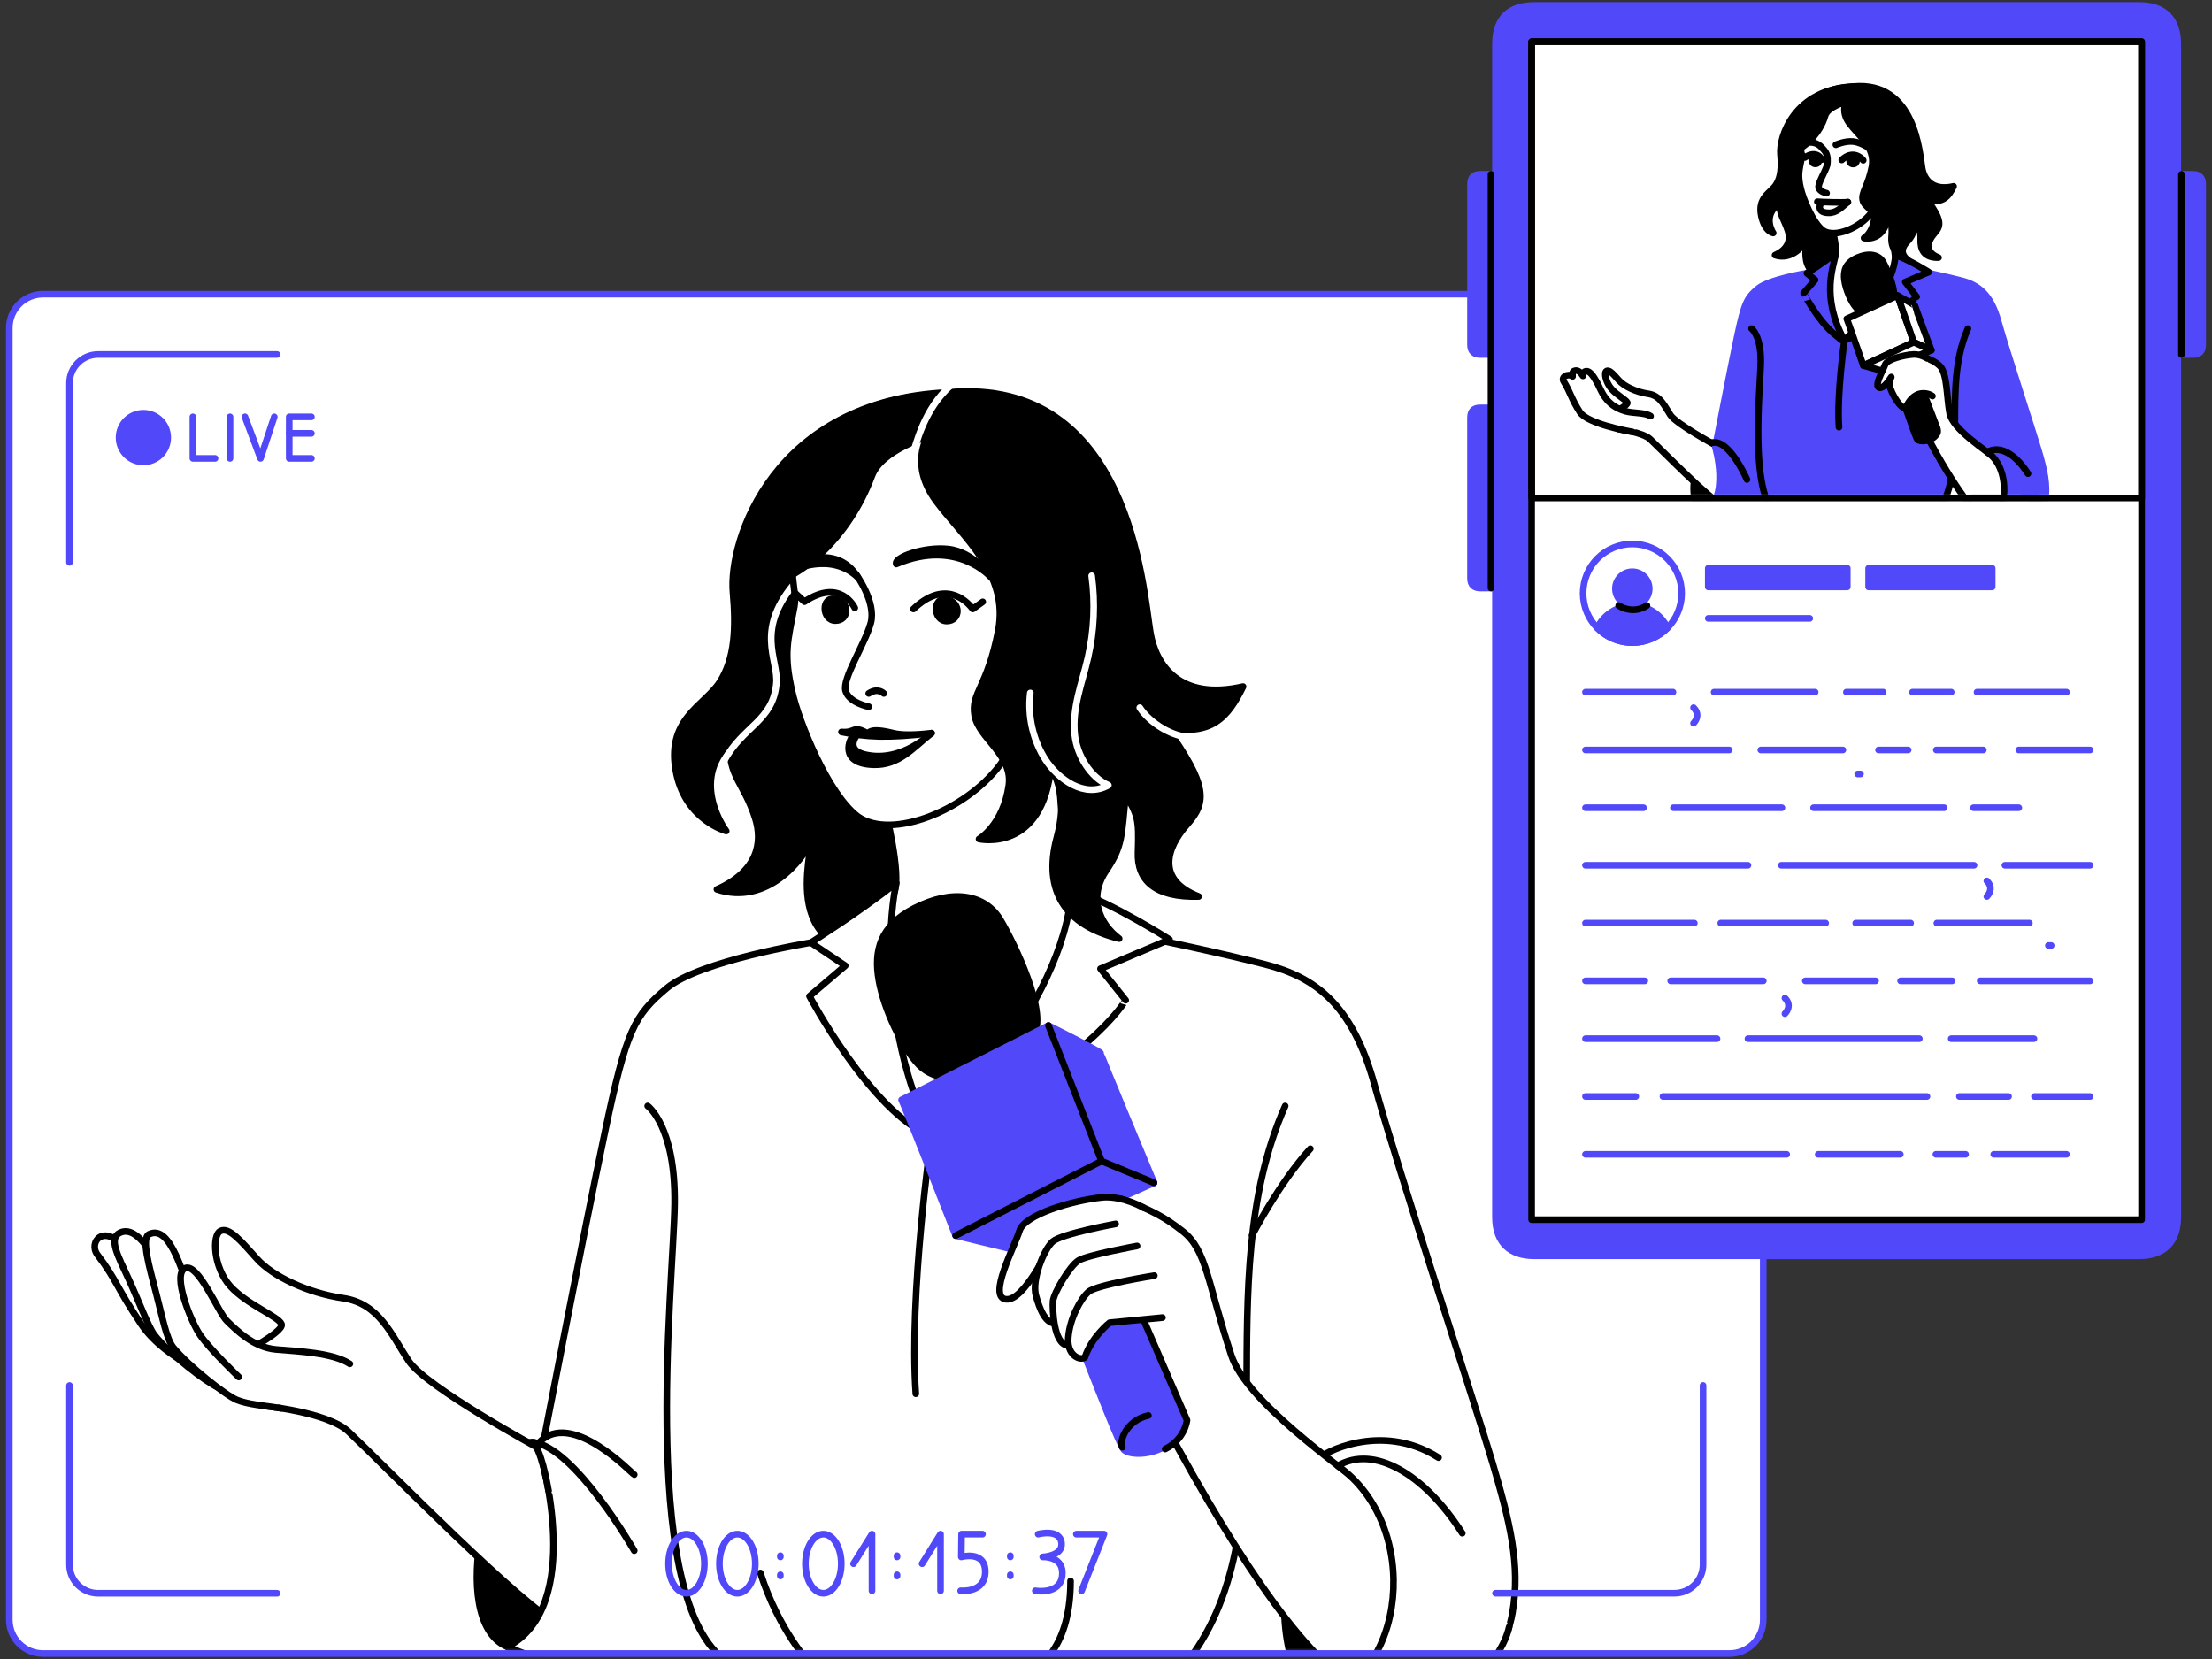 <?xml version="1.0" encoding="UTF-8"?> <svg xmlns="http://www.w3.org/2000/svg" width="500" height="375" viewBox="0 0 500 375" fill="none"><rect x="0" y="0" width="500" height="375" fill="#333333" stroke="none"/><path d="M398.563 366.765C398.563 370.631 395.429 373.765 391.563 373.765H9.102C5.236 373.765 2.102 370.631 2.102 366.765V74.118C2.102 69.904 5.506 66.496 9.715 66.496H391.563C395.429 66.496 398.563 69.63 398.563 73.496V366.765Z" fill="white"></path><mask id="mask0_24643_20421" style="mask-type:luminance" maskUnits="userSpaceOnUse" x="2" y="66" width="397" height="308"><path d="M2.102 66.496H390.563C394.981 66.496 398.563 70.078 398.563 74.496V365.765C398.563 370.183 394.981 373.765 390.563 373.765H2.102" fill="white"></path></mask><g mask="url(#mask0_24643_20421)"><path d="M114.681 372.276C100.501 366.287 111.21 325.368 120.355 325.996C129.499 326.625 130.755 367.544 114.681 372.276Z" fill="black" stroke="black" stroke-width="1.5" stroke-linecap="round" stroke-linejoin="round"></path><path d="M39.992 306.882C39.992 306.882 34.934 303.838 31.894 299.294C26.12 290.68 26.528 289.566 22.044 283.643C19.884 280.787 23.509 276.474 27.949 281.945C32.389 287.415 40.818 300.441 40.818 300.441L39.992 306.882Z" fill="white" stroke="black" stroke-width="1.5" stroke-linecap="round" stroke-linejoin="round"></path><path d="M59.262 315.463C55.681 314.912 51.759 314.614 49.246 313.577C46.734 312.54 38.163 306 34.901 301.732C33.502 299.901 31.266 293.824 29.117 289.191C26.638 283.842 24.479 279.926 27.09 278.658C31.971 276.287 37.16 288.066 40.201 296.868" fill="white"></path><path d="M59.262 315.463C55.681 314.912 51.759 314.614 49.246 313.577C46.734 312.54 38.163 306 34.901 301.732C33.502 299.901 31.266 293.824 29.117 289.191C26.638 283.842 24.479 279.926 27.09 278.658C31.971 276.287 37.16 288.066 40.201 296.868" stroke="black" stroke-width="1.5" stroke-linecap="round" stroke-linejoin="round"></path><path d="M78.807 323.636C87.82 332.173 117.92 363.099 127.109 367.643C136.297 372.188 139.724 361.335 135.383 347.316C131.053 333.298 121.974 327.474 121.974 327.474C121.974 327.474 96.347 313.577 92.403 307.654C88.459 301.732 85.704 294.629 77.617 293.449C69.53 292.268 61.653 288.518 58.105 284.57C54.557 280.621 51.792 277.268 49.831 278.25C47.858 279.232 48.255 286.467 52.001 290.68C55.747 294.893 62.941 297.551 63.636 299.294C64.33 301.037 53.775 306.463 53.775 306.463L59.295 317.757C59.284 317.768 74.025 319.103 78.807 323.636Z" fill="white" stroke="black" stroke-width="1.5" stroke-linecap="round" stroke-linejoin="round"></path><path d="M63.536 318.32C59.956 317.768 56.033 317.471 53.521 316.434C51.009 315.397 42.592 308.735 39.176 304.588C37.623 302.702 36.686 297.618 35.331 292.456C33.712 286.257 31.883 279.871 33.7 278.989C38.581 276.618 41.446 288.11 44.498 296.912" fill="white"></path><path d="M63.536 318.32C59.956 317.768 56.033 317.471 53.521 316.434C51.009 315.397 42.592 308.735 39.176 304.588C37.623 302.702 36.686 297.618 35.331 292.456C33.712 286.257 31.883 279.871 33.7 278.989C38.581 276.618 41.446 288.11 44.498 296.912" stroke="black" stroke-width="1.5" stroke-linecap="round" stroke-linejoin="round"></path><path d="M53.962 311.25C53.962 311.25 47.462 305.029 45.236 301.776C43.022 298.522 38.879 288.011 41.832 286.676C44.784 285.342 49.368 296.735 51.296 298.588C53.224 300.441 57.212 304.577 62.38 305.029C67.558 305.471 75.237 305.768 79.082 308.283" fill="white"></path><path d="M53.962 311.25C53.962 311.25 47.462 305.029 45.236 301.776C43.022 298.522 38.879 288.011 41.832 286.676C44.784 285.342 49.368 296.735 51.296 298.588C53.224 300.441 57.212 304.577 62.38 305.029C67.558 305.471 75.237 305.768 79.082 308.283" stroke="black" stroke-width="1.5" stroke-linecap="round" stroke-linejoin="round"></path><path d="M340.378 369.927C341.094 368.063 341.579 366.243 341.866 364.599C343.761 353.768 341.26 343.875 337.348 330.585C334.142 319.688 315.71 263.449 310.674 245.151C305.639 226.853 297.123 220.864 286.094 218.018C275.065 215.184 261.095 212.338 261.095 212.338L183.288 213.066C183.288 213.066 158.046 217.18 150.697 223.379C143.349 229.577 141.619 232.732 136.738 255.871C131.857 279 122.239 329.051 122.239 329.051C122.239 329.051 132.32 363.121 114.681 372.265C145.244 384.882 162.255 376.677 167.301 370.059L270.537 310.279L340.378 369.927Z" fill="white" stroke="black" stroke-width="1.5" stroke-linecap="round" stroke-linejoin="round"></path><path d="M146.401 249.993C146.401 249.993 152.703 254.504 152.493 272.118C152.284 289.732 143.878 364.886 165.516 376.268C165.516 376.268 174.386 379.279 183.288 376.268C191.243 381.32 219.602 383.239 233.154 377.603C253.316 383.57 265.37 380.548 270.647 372.463C291.757 340.125 272.641 290.283 290.501 249.993" fill="white"></path><path d="M146.401 249.993C146.401 249.993 152.703 254.504 152.493 272.118C152.284 289.732 143.878 364.886 165.516 376.268C165.516 376.268 174.386 379.279 183.288 376.268C191.243 381.32 219.602 383.239 233.154 377.603C253.316 383.57 265.37 380.548 270.647 372.463C291.757 340.125 272.641 290.283 290.501 249.993" stroke="black" stroke-width="1.5" stroke-linecap="round" stroke-linejoin="round"></path><path d="M143.36 333.32C142.886 333.165 129.18 318.496 121.93 325.996L130.755 338.25" fill="white"></path><path d="M143.36 333.32C142.886 333.165 129.18 318.496 121.93 325.996L130.755 338.25" stroke="black" stroke-width="1.5" stroke-linecap="round" stroke-linejoin="round"></path><path d="M124.002 336.971C123.671 335.151 122.25 327.353 120.355 325.996C129.808 326.857 143.36 350.515 143.36 350.515" fill="white"></path><path d="M124.002 336.971C123.671 335.151 122.25 327.353 120.355 325.996C129.808 326.857 143.36 350.515 143.36 350.515" stroke="black" stroke-width="1.5" stroke-linecap="round" stroke-linejoin="round"></path><path d="M183.288 376.268C183.288 376.268 176.126 368.801 171.874 355.555" stroke="black" stroke-width="1.5" stroke-linecap="round" stroke-linejoin="round"></path><path d="M233.165 377.603C233.165 377.603 241.99 374.085 241.99 357.364" stroke="black" stroke-width="1.5" stroke-linecap="round" stroke-linejoin="round"></path><path d="M283.02 279.232C283.02 279.232 289.245 267.232 296.186 259.665" stroke="black" stroke-width="1.5" stroke-linecap="round" stroke-linejoin="round"></path><path d="M214.314 88.699C174.771 90.496 164.635 122.195 165.682 133.886C166.387 141.86 166.133 148.809 162.696 154.18C159.258 159.552 150.235 162.529 152.912 174.96C155.182 185.471 164.15 187.842 164.15 187.842C164.15 187.842 155.777 176.614 164.899 167.923C164.745 175.71 168.116 176.923 170.673 184.82C172.524 190.533 171.179 196.974 162.057 201.033C173.427 204.761 181.591 194.283 183.387 189.938C182.792 196.224 175.972 221.239 208.893 214.048L214.314 88.699Z" fill="black" stroke="black" stroke-width="1.5" stroke-linecap="round" stroke-linejoin="round"></path><path d="M163.731 171.893C167.94 164.096 174.76 162.982 175.498 154.456C175.983 148.908 170.331 142.29 180.203 131.173" stroke="white" stroke-width="1.5" stroke-linecap="round" stroke-linejoin="round"></path><path d="M199.781 182.493C200.2 182.945 203.759 197.636 202.15 201.673C200.542 205.721 196.619 207.651 196.619 207.651C196.619 207.651 190.427 235.654 191.055 236.702C191.683 237.75 206.48 255.86 210.524 256.908C213.135 257.581 230.477 234.585 243.808 221.228C251.091 213.926 255.123 213.485 255.123 213.485C255.123 213.485 243.456 209.592 242.111 201.662C240.018 189.331 237.77 155.824 237.77 155.824L199.781 182.493Z" fill="white" stroke="black" stroke-width="1.5" stroke-linecap="round" stroke-linejoin="round"></path><path d="M236.217 114.243C224.758 93.728 197.203 84.562 180.875 117.662C177.085 126.739 180.324 133.015 179.575 136.985C178.032 145.059 177.085 147.772 179.079 156.441C180.577 163.092 187.144 179.515 193.953 184.599C201.588 189.915 218.258 183.188 225.937 173.018C230.521 166.952 231.744 160.059 231.744 160.059L236.217 114.243Z" fill="white" stroke="black" stroke-width="1.5" stroke-linecap="round" stroke-linejoin="round"></path><path d="M224.042 130.544C224.042 130.544 220.329 124.765 214.314 124.103C208.827 123.507 201.996 126 202.591 127.489C216.418 121.599 224.042 130.544 224.042 130.544Z" fill="black" stroke="black" stroke-width="1.5" stroke-linecap="round" stroke-linejoin="round"></path><path d="M179.079 127.919C179.079 127.919 188.841 122.206 193.953 130.544C187.838 124.643 179.189 128.923 179.189 128.923L179.079 127.919Z" fill="black" stroke="black" stroke-width="1.5" stroke-linecap="round" stroke-linejoin="round"></path><path d="M193.501 129.816C193.501 129.816 198.14 136.103 196.818 140.868C195.495 145.632 190.295 153.496 191.143 156.188C191.992 158.923 196.377 159.75 196.377 159.75" stroke="black" stroke-width="1.5" stroke-miterlimit="10" stroke-linecap="round" stroke-linejoin="round"></path><path d="M206.48 137.647C213.289 131.184 218.148 135.353 219.878 137.647L222.136 136.037" stroke="black" stroke-width="1.5" stroke-miterlimit="10" stroke-linecap="round" stroke-linejoin="round"></path><path d="M199.781 156.75C199.781 156.75 198.459 155.36 196.366 156.75" stroke="black" stroke-width="1.5" stroke-miterlimit="10" stroke-linecap="round" stroke-linejoin="round"></path><path d="M214.005 135.507C217.344 136.147 217.09 140.382 214.005 140.382C210.909 140.382 210.667 134.868 214.005 135.507Z" fill="black" stroke="black" stroke-width="1.5" stroke-linecap="round" stroke-linejoin="round"></path><path d="M193.215 137.404C193.215 137.404 190.02 130.533 181.845 136.004L179.872 134.195" stroke="black" stroke-width="1.5" stroke-miterlimit="10" stroke-linecap="round" stroke-linejoin="round"></path><path d="M188.852 135.408C192.19 136.048 191.937 140.283 188.852 140.283C185.767 140.283 185.513 134.768 188.852 135.408Z" fill="black" stroke="black" stroke-width="1.5" stroke-linecap="round" stroke-linejoin="round"></path><path d="M192.917 166.224C192.102 166.776 189.392 172.599 197.435 172.864C203.175 173.052 206.282 169.114 210.568 165.717C204.838 170.768 199.429 171.529 195.418 170.537C191.055 169.456 193.622 166.268 193.622 166.268L192.917 166.224Z" fill="black" stroke="black" stroke-width="1.5" stroke-linecap="round" stroke-linejoin="round"></path><path d="M190.207 165.452C195.716 166.577 200.387 166.919 210.568 165.717C206.822 166.169 203.748 166.191 201.875 165.717C196.146 164.272 196.553 165.927 196.013 165.717C192.642 163.853 193.49 165.728 190.207 165.452Z" fill="black" stroke="black" stroke-width="1.5" stroke-linecap="round" stroke-linejoin="round"></path><path d="M210.513 256.919C210.513 256.919 240.58 227.713 242.222 201C251.895 204.342 264.356 212.36 264.356 212.36L248.755 218.967L254.451 226.081C254.451 226.07 245.758 241.257 210.513 256.919Z" fill="white" stroke="black" stroke-width="1.5" stroke-linecap="round" stroke-linejoin="round"></path><path d="M210.513 256.919C197.941 230.063 201.445 204.64 202.602 199.577C193.578 206.658 183.927 212.603 183.299 213.077L191.066 218.283L182.979 225.177C182.979 225.177 196.884 251.393 210.513 256.919Z" fill="white" stroke="black" stroke-width="1.5" stroke-linecap="round" stroke-linejoin="round"></path><path d="M210.513 256.919C210.513 256.919 205.433 292.643 207.009 315.044" stroke="black" stroke-width="1.5" stroke-linecap="round" stroke-linejoin="round"></path><path d="M214.314 88.699C255.509 84.96 258.362 133.257 260.037 143.063C261.282 150.287 266.615 158.493 280.982 155.195C277.544 162.232 273.798 166.478 263.629 164.393C273.049 177.662 272.818 181.324 268.344 186.364C263.552 191.757 261.37 198.893 270.945 202.643C261.073 202.941 256.996 198.971 257.228 192.673C257.525 184.654 257.04 184.324 254.451 179.504C253.493 189.022 253.812 191.195 250.011 196.842C246.056 202.71 248.336 208.654 252.975 212.162C240.855 209.195 235.655 201.397 238.883 189.342C241.219 180.629 239.059 176.934 237.605 172.886C235.809 192.949 221.299 189.651 221.299 189.651C221.299 189.651 226.764 186.474 228.031 177.518C229 170.702 221.2 166.842 220.307 161.724C219.415 156.607 223.15 155.438 225.64 142.555C228.13 129.673 217.707 121.5 211.603 113.272C205.488 105.033 209.642 98.746 209.642 98.746C209.642 98.746 199.275 101.691 197.071 107.581C191.827 121.61 181.073 130.831 172.546 132.441C177.03 124.026 171.201 119.283 177.382 108.651C181.911 100.853 191.628 93.596 198.096 91.577C206.072 89.085 208.948 89.581 214.314 88.699Z" fill="black" stroke="black" stroke-width="1.5" stroke-linecap="round" stroke-linejoin="round"></path><path d="M206.315 102.794C207.042 100.434 208.948 92.294 214.986 87.055" stroke="white" stroke-width="1.5" stroke-linecap="round" stroke-linejoin="round"></path><path d="M257.635 159.96C259.905 163.445 265.182 166.765 269.49 166.643" stroke="white" stroke-width="1.5" stroke-linecap="round" stroke-linejoin="round"></path><path d="M232.889 156.64C232.239 161.813 233.506 167.404 236.36 171.772C239.225 176.151 245.196 180.54 250.529 177.485C246.419 175.71 243.444 170.636 242.949 166.191C242.255 160.026 244.59 154.5 245.923 148.654C247.301 142.599 247.598 136.302 246.761 130.147" stroke="white" stroke-width="1.5" stroke-linecap="round" stroke-linejoin="round"></path><path d="M298.489 329.482C298.489 328.853 311.931 321.066 325.163 329.482" stroke="black" stroke-width="1.5" stroke-linecap="round" stroke-linejoin="round"></path><path d="M297.751 384.154C291.834 382.357 287.835 363.706 292.077 351.927C295.757 341.691 307.05 337.963 311.303 338.25C320.447 338.89 313.826 379.423 297.751 384.154Z" fill="black" stroke="black" stroke-width="1.5" stroke-linecap="round" stroke-linejoin="round"></path><path d="M222.489 242.46C218.027 244.257 211.493 244.632 207.692 240.717C203.891 236.813 199.792 228.143 198.636 221.526C197.479 214.897 198.9 209.272 206.678 205.29C215.371 200.846 222.731 202.169 226.158 207.971C229.584 213.772 236.514 228.496 233.826 233.592C231.138 238.688 226.951 240.662 222.489 242.46Z" fill="black" stroke="black" stroke-width="1.5" stroke-linecap="round" stroke-linejoin="round"></path><path d="M203.792 248.614C204.244 249.331 216.01 279.287 216.01 279.287L248.997 262.445L236.999 231.816L203.792 248.614Z" fill="#5148F9" stroke="#5148F9" stroke-width="1.5" stroke-linecap="round" stroke-linejoin="round"></path><path d="M248.997 262.445L260.852 267.353C260.852 267.353 248.744 238.357 248.766 238.037C248.788 237.717 236.999 231.816 236.999 231.816L248.997 262.445Z" fill="#5148F9" stroke="#5148F9" stroke-width="1.5" stroke-linecap="round" stroke-linejoin="round"></path><path d="M216.01 279.287L227.998 282.188L260.852 267.353L248.997 262.445L216.01 279.287Z" fill="#5148F9" stroke="#5148F9" stroke-width="1.5" stroke-linecap="round" stroke-linejoin="round"></path><path d="M216.01 279.287L248.997 262.445L236.999 231.816" stroke="black" stroke-width="1.5" stroke-linecap="round" stroke-linejoin="round"></path><path d="M260.852 267.353L248.997 262.445" stroke="black" stroke-width="1.5" stroke-linecap="round" stroke-linejoin="round"></path><path d="M263.199 321.64C280.85 354.596 296.814 377.184 307.942 381.838C319.07 386.504 332.732 362.912 311.303 338.25C301.849 330.684 281.731 316.721 278.327 306.342C272.895 289.842 272.785 282.585 267.32 278.305C263.354 275.206 260.191 273.408 253.371 270.993L243.896 287.614L263.199 321.64Z" fill="white" stroke="black" stroke-width="1.5" stroke-linecap="round" stroke-linejoin="round"></path><path d="M233.804 276.64C233.804 276.64 252.369 326.018 254.033 327.684C255.696 329.349 263.287 328.963 266.56 323.967C268.256 321.772 266.824 319.511 265.513 316.434C263.629 312.022 246.463 271.699 246.463 271.699L233.804 276.64Z" fill="#5148F9" stroke="#5148F9" stroke-width="1.5" stroke-linecap="round" stroke-linejoin="round"></path><path d="M253.691 327.132C252.92 325.732 254.661 321.011 259.585 319.952" stroke="black" stroke-width="1.5" stroke-linecap="round" stroke-linejoin="round"></path><path d="M258.44 298.235L268.311 321.022C268.311 321.022 267.893 325.291 263.376 327.541" stroke="black" stroke-width="1.5" stroke-linecap="round" stroke-linejoin="round"></path><path d="M330.528 346.566C321.868 333 310.487 326.57 302.389 331.335C321.692 344.956 317.77 379.842 297.762 384.154C324.854 392.25 338.88 377.482 341.138 367.732" fill="white"></path><path d="M330.528 346.566C321.868 333 310.487 326.57 302.389 331.335C321.692 344.956 317.77 379.842 297.762 384.154C324.854 392.25 338.88 377.482 341.138 367.732" stroke="black" stroke-width="1.5" stroke-linecap="round" stroke-linejoin="round"></path><path d="M258.44 272.945C254.462 270.86 251.157 270.441 249.152 270.651C242.453 271.335 231.589 274.555 230.466 278.162C229.342 281.768 223.216 293.173 227.381 293.691C231.545 294.21 237.44 281.36 237.44 281.36L248.039 278.901" fill="white"></path><path d="M258.44 272.945C254.462 270.86 251.157 270.441 249.152 270.651C242.453 271.335 231.589 274.555 230.466 278.162C229.342 281.768 223.216 293.173 227.381 293.691C231.545 294.21 237.44 281.36 237.44 281.36L248.039 278.901" stroke="black" stroke-width="1.5" stroke-linecap="round" stroke-linejoin="round"></path><path d="M252.171 276.651C252.171 276.651 240.007 278.868 237.98 280.621C235.941 282.375 233.187 289.324 234.157 292.842C234.917 295.599 236.349 299.757 239.048 299.029C241.748 298.302 239.985 294.033 242.519 290.063C245.053 286.092 252.16 287.283 252.16 287.283" fill="white"></path><path d="M252.171 276.651C252.171 276.651 240.007 278.868 237.98 280.621C235.941 282.375 233.187 289.324 234.157 292.842C234.917 295.599 236.349 299.757 239.048 299.029C241.748 298.302 239.985 294.033 242.519 290.063C245.053 286.092 252.16 287.283 252.16 287.283" stroke="black" stroke-width="1.5" stroke-linecap="round" stroke-linejoin="round"></path><path d="M257.018 281.636C257.018 281.636 245.879 283.665 243.819 284.901C241.77 286.136 238.167 292.324 238.024 294.121C237.881 295.919 238.178 303.695 241.241 304.103C244.304 304.511 245.406 297.739 245.406 297.739L248.931 293.813L256.842 294.419" fill="white"></path><path d="M257.018 281.636C257.018 281.636 245.879 283.665 243.819 284.901C241.77 286.136 238.167 292.324 238.024 294.121C237.881 295.919 238.178 303.695 241.241 304.103C244.304 304.511 245.406 297.739 245.406 297.739L248.931 293.813L256.842 294.419" stroke="black" stroke-width="1.5" stroke-linecap="round" stroke-linejoin="round"></path><path d="M260.919 288.342C260.919 288.342 247.885 290.415 246.056 291.993C244.227 293.57 241.825 298.081 241.483 302.272C241.076 306.154 243.973 307.666 245.218 306.838C246.761 302.151 250.815 298.985 250.815 298.985L262.758 297.827" fill="white"></path><path d="M260.919 288.342C260.919 288.342 247.885 290.415 246.056 291.993C244.227 293.57 241.825 298.081 241.483 302.272C241.076 306.154 243.973 307.666 245.218 306.838C246.761 302.151 250.815 298.985 250.815 298.985L262.758 297.827" stroke="black" stroke-width="1.5" stroke-linecap="round" stroke-linejoin="round"></path></g><path d="M15.709 127.103V86.614C15.709 83.029 18.606 80.129 22.187 80.129H62.633" stroke="#5148F9" stroke-width="1.5" stroke-linecap="round" stroke-linejoin="round"></path><path d="M62.633 360.143H22.187C18.606 360.143 15.709 357.243 15.709 353.658V313.18" stroke="#5148F9" stroke-width="1.5" stroke-linecap="round" stroke-linejoin="round"></path><path d="M338.031 80.129H384.956V127.103" stroke="#5148F9" stroke-width="1.5" stroke-linecap="round" stroke-linejoin="round"></path><path d="M384.956 313.169V353.647C384.956 357.232 382.058 360.132 378.477 360.132H338.042" stroke="#5148F9" stroke-width="1.5" stroke-linecap="round" stroke-linejoin="round"></path><path d="M155.171 360.143C157.41 360.143 159.225 357.151 159.225 353.46C159.225 349.768 157.41 346.776 155.171 346.776C152.931 346.776 151.116 349.768 151.116 353.46C151.116 357.151 152.931 360.143 155.171 360.143Z" stroke="#5148F9" stroke-width="1.5" stroke-linecap="round" stroke-linejoin="round"></path><path d="M166.673 360.143C168.912 360.143 170.728 357.151 170.728 353.46C170.728 349.768 168.912 346.776 166.673 346.776C164.434 346.776 162.619 349.768 162.619 353.46C162.619 357.151 164.434 360.143 166.673 360.143Z" stroke="#5148F9" stroke-width="1.5" stroke-linecap="round" stroke-linejoin="round"></path><path d="M176.391 351.651C176.391 351.739 176.391 351.838 176.391 351.926" stroke="#5148F9" stroke-width="1.5" stroke-linecap="round" stroke-linejoin="round"></path><path d="M176.391 355.963C176.391 356.051 176.391 356.151 176.391 356.239" stroke="#5148F9" stroke-width="1.5" stroke-linecap="round" stroke-linejoin="round"></path><path d="M202.767 351.651C202.767 351.739 202.767 351.838 202.767 351.926" stroke="#5148F9" stroke-width="1.5" stroke-linecap="round" stroke-linejoin="round"></path><path d="M202.767 355.963C202.767 356.051 202.767 356.151 202.767 356.239" stroke="#5148F9" stroke-width="1.5" stroke-linecap="round" stroke-linejoin="round"></path><path d="M228.372 351.651C228.372 351.739 228.372 351.838 228.372 351.926" stroke="#5148F9" stroke-width="1.5" stroke-linecap="round" stroke-linejoin="round"></path><path d="M228.372 355.963C228.372 356.051 228.372 356.151 228.372 356.239" stroke="#5148F9" stroke-width="1.5" stroke-linecap="round" stroke-linejoin="round"></path><path d="M186.108 360.143C188.348 360.143 190.163 357.151 190.163 353.46C190.163 349.768 188.348 346.776 186.108 346.776C183.869 346.776 182.054 349.768 182.054 353.46C182.054 357.151 183.869 360.143 186.108 360.143Z" stroke="#5148F9" stroke-width="1.5" stroke-linecap="round" stroke-linejoin="round"></path><path d="M192.928 353.46L197.104 346.776V359.581" stroke="#5148F9" stroke-width="1.5" stroke-linecap="round" stroke-linejoin="round"></path><path d="M208.43 353.46L212.595 346.776V359.581" stroke="#5148F9" stroke-width="1.5" stroke-linecap="round" stroke-linejoin="round"></path><path d="M222.081 346.776H217.355L217.288 351.926C217.288 351.926 222.709 350.393 222.709 355.268C222.709 360.143 217.145 359.581 217.145 359.581" stroke="#5148F9" stroke-width="1.5" stroke-linecap="round" stroke-linejoin="round"></path><path d="M234.674 346.776C234.674 346.776 239.61 345.463 239.952 348.794C240.26 351.75 235.688 351.926 235.688 351.926C235.688 351.926 240.646 351.651 240.095 356.239C239.577 360.551 234.024 359.581 234.024 359.581" stroke="#5148F9" stroke-width="1.5" stroke-linecap="round" stroke-linejoin="round"></path><path d="M243.301 346.776H249.548L244.48 359.581" stroke="#5148F9" stroke-width="1.5" stroke-linecap="round" stroke-linejoin="round"></path><path d="M32.411 104.416C35.448 104.416 37.909 101.951 37.909 98.912C37.909 95.872 35.448 93.408 32.411 93.408C29.375 93.408 26.914 95.872 26.914 98.912C26.914 101.951 29.375 104.416 32.411 104.416Z" fill="#5148F9" stroke="#5148F9" stroke-width="1.5" stroke-linecap="round" stroke-linejoin="round"></path><path d="M43.605 94.224V103.61H48.608" stroke="#5148F9" stroke-width="1.5" stroke-linecap="round" stroke-linejoin="round"></path><path d="M51.99 94.224V103.61" stroke="#5148F9" stroke-width="1.5" stroke-linecap="round" stroke-linejoin="round"></path><path d="M70.389 103.61H65.376V94.224H70.389" stroke="#5148F9" stroke-width="1.5" stroke-linecap="round" stroke-linejoin="round"></path><path d="M70.389 97.952H65.376" stroke="#5148F9" stroke-width="1.5" stroke-linecap="round" stroke-linejoin="round"></path><path d="M55.372 94.224L58.887 103.61L61.994 94.224" stroke="#5148F9" stroke-width="1.5" stroke-linecap="round" stroke-linejoin="round"></path><path d="M390.949 373.765H9.715C5.506 373.765 2.102 370.357 2.102 366.143V74.118C2.102 69.904 5.506 66.496 9.715 66.496H390.949C395.158 66.496 398.563 69.904 398.563 74.118V366.143C398.563 370.357 395.158 373.765 390.949 373.765Z" stroke="#5148F9" stroke-width="1.5" stroke-linecap="round" stroke-linejoin="round"></path><path d="M483.542 283.864H346.746C341.568 283.864 338.031 281.085 338.031 275.14V9.96C338.031 4.158 341.149 1.235 346.746 1.235H483.553C489.481 1.235 492.268 4.577 492.268 9.96V275.151C492.257 280.665 489.205 283.864 483.542 283.864Z" fill="#5148F9" stroke="#5148F9" stroke-width="1.5" stroke-linecap="round" stroke-linejoin="round"></path><path d="M334.572 39.408H338.031V80.129H334.572C333.371 80.129 332.39 79.577 332.39 77.945V41.592C332.39 39.871 333.371 39.408 334.572 39.408Z" fill="#5148F9" stroke="#5148F9" stroke-width="1.5" stroke-linecap="round" stroke-linejoin="round"></path><path d="M495.717 80.129H492.257V39.408H495.717C496.918 39.408 497.898 39.96 497.898 41.592V77.945C497.898 79.665 496.918 80.129 495.717 80.129Z" fill="#5148F9" stroke="#5148F9" stroke-width="1.5" stroke-linecap="round" stroke-linejoin="round"></path><path d="M334.572 92.195H338.031V132.915H334.572C333.371 132.915 332.39 132.364 332.39 130.732V94.379C332.39 92.658 333.371 92.195 334.572 92.195Z" fill="#5148F9" stroke="#5148F9" stroke-width="1.5" stroke-linecap="round" stroke-linejoin="round"></path><path d="M337.029 39.408V132.915" stroke="black" stroke-width="1.5" stroke-linecap="round" stroke-linejoin="round"></path><path d="M493.095 39.408V80.129" stroke="black" stroke-width="1.5" stroke-linecap="round" stroke-linejoin="round"></path><path d="M484.091 275.696L484.091 9.413L346.205 9.413L346.205 275.696H484.091Z" fill="white" stroke="black" stroke-width="1.5" stroke-linecap="round" stroke-linejoin="round"></path><path d="M446.886 156.452H467.104" stroke="#5148F9" stroke-width="1.5" stroke-linecap="round" stroke-linejoin="round"></path><path d="M432.299 156.452H441.047" stroke="#5148F9" stroke-width="1.5" stroke-linecap="round" stroke-linejoin="round"></path><path d="M417.359 156.452H425.666" stroke="#5148F9" stroke-width="1.5" stroke-linecap="round" stroke-linejoin="round"></path><path d="M387.457 156.452H410.297" stroke="#5148F9" stroke-width="1.5" stroke-linecap="round" stroke-linejoin="round"></path><path d="M382.807 159.96C384.625 161.746 382.807 163.478 382.807 163.478" stroke="#5148F9" stroke-width="1.5" stroke-linecap="round" stroke-linejoin="round"></path><path d="M358.381 156.452H378.158" stroke="#5148F9" stroke-width="1.5" stroke-linecap="round" stroke-linejoin="round"></path><path d="M456.328 169.522H472.458" stroke="#5148F9" stroke-width="1.5" stroke-linecap="round" stroke-linejoin="round"></path><path d="M437.686 169.522H448.308" stroke="#5148F9" stroke-width="1.5" stroke-linecap="round" stroke-linejoin="round"></path><path d="M424.62 169.522H431.318" stroke="#5148F9" stroke-width="1.5" stroke-linecap="round" stroke-linejoin="round"></path><path d="M419.915 174.949H420.543" stroke="#5148F9" stroke-width="1.5" stroke-linecap="round" stroke-linejoin="round"></path><path d="M398.012 169.522H416.566" stroke="#5148F9" stroke-width="1.5" stroke-linecap="round" stroke-linejoin="round"></path><path d="M358.381 169.522H390.883" stroke="#5148F9" stroke-width="1.5" stroke-linecap="round" stroke-linejoin="round"></path><path d="M446.082 182.581H456.328" stroke="#5148F9" stroke-width="1.5" stroke-linecap="round" stroke-linejoin="round"></path><path d="M409.933 182.581H439.46" stroke="#5148F9" stroke-width="1.5" stroke-linecap="round" stroke-linejoin="round"></path><path d="M378.257 182.581H402.782" stroke="#5148F9" stroke-width="1.5" stroke-linecap="round" stroke-linejoin="round"></path><path d="M358.381 182.581H371.503" stroke="#5148F9" stroke-width="1.5" stroke-linecap="round" stroke-linejoin="round"></path><path d="M441.047 234.783H459.755" stroke="#5148F9" stroke-width="1.5" stroke-linecap="round" stroke-linejoin="round"></path><path d="M395.103 234.783H433.852" stroke="#5148F9" stroke-width="1.5" stroke-linecap="round" stroke-linejoin="round"></path><path d="M358.381 234.783H388.107" stroke="#5148F9" stroke-width="1.5" stroke-linecap="round" stroke-linejoin="round"></path><path d="M371.79 221.713H358.381" stroke="#5148F9" stroke-width="1.5" stroke-linecap="round" stroke-linejoin="round"></path><path d="M398.574 221.713H377.64" stroke="#5148F9" stroke-width="1.5" stroke-linecap="round" stroke-linejoin="round"></path><path d="M423.947 221.713H408.071" stroke="#5148F9" stroke-width="1.5" stroke-linecap="round" stroke-linejoin="round"></path><path d="M441.267 221.713H429.611" stroke="#5148F9" stroke-width="1.5" stroke-linecap="round" stroke-linejoin="round"></path><path d="M472.458 221.713H447.602" stroke="#5148F9" stroke-width="1.5" stroke-linecap="round" stroke-linejoin="round"></path><path d="M403.466 225.607C405.283 227.393 403.466 229.125 403.466 229.125" stroke="#5148F9" stroke-width="1.5" stroke-linecap="round" stroke-linejoin="round"></path><path d="M382.984 208.654H358.381" stroke="#5148F9" stroke-width="1.5" stroke-linecap="round" stroke-linejoin="round"></path><path d="M412.665 208.654H388.955" stroke="#5148F9" stroke-width="1.5" stroke-linecap="round" stroke-linejoin="round"></path><path d="M431.88 208.654H419.463" stroke="#5148F9" stroke-width="1.5" stroke-linecap="round" stroke-linejoin="round"></path><path d="M458.719 208.654H437.808" stroke="#5148F9" stroke-width="1.5" stroke-linecap="round" stroke-linejoin="round"></path><path d="M463.644 213.717H463.016" stroke="#5148F9" stroke-width="1.5" stroke-linecap="round" stroke-linejoin="round"></path><path d="M449.112 199.125C450.93 200.912 449.112 202.643 449.112 202.643" stroke="#5148F9" stroke-width="1.5" stroke-linecap="round" stroke-linejoin="round"></path><path d="M395.103 195.585H358.381" stroke="#5148F9" stroke-width="1.5" stroke-linecap="round" stroke-linejoin="round"></path><path d="M446.203 195.585H402.65" stroke="#5148F9" stroke-width="1.5" stroke-linecap="round" stroke-linejoin="round"></path><path d="M472.458 195.585H453.188" stroke="#5148F9" stroke-width="1.5" stroke-linecap="round" stroke-linejoin="round"></path><path d="M459.865 247.853H472.458" stroke="#5148F9" stroke-width="1.5" stroke-linecap="round" stroke-linejoin="round"></path><path d="M442.898 247.853H454.015" stroke="#5148F9" stroke-width="1.5" stroke-linecap="round" stroke-linejoin="round"></path><path d="M375.888 247.853H435.571" stroke="#5148F9" stroke-width="1.5" stroke-linecap="round" stroke-linejoin="round"></path><path d="M358.381 247.853H369.751" stroke="#5148F9" stroke-width="1.5" stroke-linecap="round" stroke-linejoin="round"></path><path d="M450.665 260.923H467.104" stroke="#5148F9" stroke-width="1.5" stroke-linecap="round" stroke-linejoin="round"></path><path d="M437.587 260.923H444.297" stroke="#5148F9" stroke-width="1.5" stroke-linecap="round" stroke-linejoin="round"></path><path d="M410.991 260.923H429.544" stroke="#5148F9" stroke-width="1.5" stroke-linecap="round" stroke-linejoin="round"></path><path d="M358.381 260.923H403.862" stroke="#5148F9" stroke-width="1.5" stroke-linecap="round" stroke-linejoin="round"></path><path d="M417.557 128.448H386.135V132.662H417.557V128.448Z" fill="#5148F9" stroke="#5148F9" stroke-width="1.5" stroke-linecap="round" stroke-linejoin="round"></path><path d="M450.313 128.448H422.383V132.662H450.313V128.448Z" fill="#5148F9" stroke="#5148F9" stroke-width="1.5" stroke-linecap="round" stroke-linejoin="round"></path><path d="M386.135 139.776H409.074" stroke="#5148F9" stroke-width="1.5" stroke-linecap="round" stroke-linejoin="round"></path><path d="M380.119 134.107C380.119 137.151 378.896 139.919 376.913 141.926C374.897 143.978 372.076 145.246 368.969 145.246C365.873 145.246 363.064 143.978 361.047 141.937C359.064 139.919 357.841 137.151 357.841 134.107C357.841 127.952 362.821 122.956 368.98 122.956C375.117 122.967 380.119 127.952 380.119 134.107Z" stroke="#5148F9" stroke-width="1.5" stroke-linecap="round" stroke-linejoin="round"></path><path d="M368.969 136.886C371.081 136.886 372.792 135.173 372.792 133.059C372.792 130.945 371.081 129.232 368.969 129.232C366.858 129.232 365.146 130.945 365.146 133.059C365.146 135.173 366.858 136.886 368.969 136.886Z" fill="#5148F9" stroke="#5148F9" stroke-width="1.5" stroke-linecap="round" stroke-linejoin="round"></path><path d="M376.913 141.937C374.897 143.989 372.076 145.257 368.969 145.257C365.873 145.257 363.064 143.989 361.047 141.948C362.48 138.982 365.543 136.941 368.969 136.886C372.407 136.831 375.481 138.926 376.913 141.937Z" fill="#5148F9" stroke="#5148F9" stroke-width="1.5" stroke-linecap="round" stroke-linejoin="round"></path><path d="M365.884 136.875C365.884 136.875 368.969 139.048 372.274 136.875" stroke="black" stroke-width="1.5" stroke-linecap="round" stroke-linejoin="round"></path><mask id="mask1_24643_20421" style="mask-type:luminance" maskUnits="userSpaceOnUse" x="346" y="9" width="139" height="104"><path d="M484.097 112.555V9.408L346.211 9.408V112.555L484.097 112.555Z" fill="white"></path></mask><g mask="url(#mask1_24643_20421)"><path d="M385.165 115.776C380.35 113.746 383.986 99.86 387.093 100.07C390.2 100.279 390.619 114.165 385.165 115.776Z" fill="black" stroke="black" stroke-width="1.5" stroke-linecap="round" stroke-linejoin="round"></path><path d="M372.991 99.265C376.042 102.165 386.267 112.654 389.374 114.199C392.492 115.743 393.649 112.059 392.183 107.305C390.718 102.551 387.633 100.566 387.633 100.566C387.633 100.566 378.94 95.846 377.596 93.838C376.263 91.831 375.326 89.415 372.583 89.018C369.839 88.621 367.162 87.342 365.961 86.007C364.76 84.673 363.824 83.526 363.152 83.868C362.48 84.21 363.008 86.504 364.276 87.927C365.543 89.36 367.603 90.408 367.834 91.004C368.066 91.599 364.485 93.441 364.485 93.441L365.851 96.971C365.851 96.971 371.36 97.732 372.991 99.265Z" fill="white" stroke="black" stroke-width="1.5" stroke-linecap="round" stroke-linejoin="round"></path><path d="M369.035 97.632C367.823 97.445 358.811 95.735 357.136 93.177C355.208 90.232 354.955 88.588 353.434 86.162C352.883 85.29 354.305 84.287 355.472 85.07C355.517 84.86 355.186 84.011 355.957 83.802C356.662 83.614 357.268 84.11 357.797 84.96C357.841 84.463 357.973 84.11 358.194 84.011C359.24 83.504 360.133 84.96 361.036 86.537C361.94 88.114 362.766 91.621 367.427 92.956C369.112 93.441 371.79 93.21 373.09 94.059" fill="white"></path><path d="M369.035 97.632C367.823 97.445 358.811 95.735 357.136 93.177C355.208 90.232 354.955 88.588 353.434 86.162C352.883 85.29 354.305 84.287 355.472 85.07C355.517 84.86 355.186 84.011 355.957 83.802C356.662 83.614 357.268 84.11 357.797 84.96C357.841 84.463 357.973 84.11 358.194 84.011C359.24 83.504 360.133 84.96 361.036 86.537C361.94 88.114 362.766 91.621 367.427 92.956C369.112 93.441 371.79 93.21 373.09 94.059" stroke="black" stroke-width="1.5" stroke-linecap="round" stroke-linejoin="round"></path><path d="M461.749 114.971C461.992 114.342 462.157 113.724 462.256 113.162C462.895 109.489 462.047 106.136 460.724 101.625C459.634 97.93 453.387 78.838 451.668 72.64C449.96 66.43 447.074 64.401 443.328 63.43C439.581 62.471 434.844 61.5 434.844 61.5L408.446 61.743C408.446 61.743 399.885 63.143 397.384 65.239C394.883 67.335 394.299 68.415 392.646 76.268C390.993 84.121 387.732 101.096 387.732 101.096C387.732 101.096 391.159 112.654 385.165 115.765C395.533 120.044 401.306 117.265 403.025 115.015L438.05 94.732L461.749 114.971Z" fill="#5148F9" stroke="#5148F9" stroke-width="1.5" stroke-linecap="round" stroke-linejoin="round"></path><path d="M395.929 74.283C395.929 74.283 398.067 75.816 398.001 81.794C397.935 87.772 395.081 113.272 402.419 117.132C402.419 117.132 405.427 118.147 408.446 117.132C411.145 118.842 420.774 119.493 425.369 117.585C432.211 119.614 436.298 118.588 438.094 115.842C445.256 104.868 438.766 87.96 444.826 74.283" fill="#5148F9"></path><path d="M395.929 74.283C395.929 74.283 398.067 75.816 398.001 81.794C397.935 87.772 395.081 113.272 402.419 117.132C402.419 117.132 405.427 118.147 408.446 117.132C411.145 118.842 420.774 119.493 425.369 117.585C432.211 119.614 436.298 118.588 438.094 115.842C445.256 104.868 438.766 87.96 444.826 74.283" stroke="black" stroke-width="1.5" stroke-linecap="round" stroke-linejoin="round"></path><path d="M387.082 100.07C390.883 99.154 394.883 108.386 394.883 108.386L387.082 100.07Z" fill="#5148F9"></path><path d="M387.082 100.07C390.883 99.154 394.883 108.386 394.883 108.386" stroke="black" stroke-width="1.5" stroke-linecap="round" stroke-linejoin="round"></path><path d="M447.283 119.801C445.278 119.195 445.201 114.474 446.644 110.471C447.889 106.996 450.445 104.129 451.888 104.228C454.984 104.449 452.737 118.202 447.283 119.801Z" fill="black" stroke="black" stroke-width="1.5" stroke-linecap="round" stroke-linejoin="round"></path></g><mask id="mask2_24643_20421" style="mask-type:luminance" maskUnits="userSpaceOnUse" x="346" y="9" width="139" height="104"><path d="M484.097 112.555V9.408L346.211 9.408V112.555L484.097 112.555Z" fill="white"></path></mask><g mask="url(#mask2_24643_20421)"><path d="M418.967 19.555C405.548 20.162 402.11 30.916 402.463 34.886C402.705 37.588 402.617 39.949 401.449 41.768C400.281 43.588 397.219 44.603 398.133 48.816C398.904 52.39 400.81 52.666 400.81 52.666C400.81 52.666 398.133 48.816 402.265 45.904C402.21 48.551 403.278 49.489 404.149 52.169C404.777 54.11 404.325 56.294 401.229 57.673C405.085 58.941 407.851 55.379 408.468 53.912C408.269 56.051 405.956 64.533 417.116 62.096L418.967 19.555Z" fill="black" stroke="black" stroke-width="1.5" stroke-linecap="round" stroke-linejoin="round"></path><path d="M414.032 51.375C414.175 51.529 415.376 56.515 414.836 57.882C414.285 59.25 412.963 59.912 412.963 59.912C412.963 59.912 410.858 69.419 411.079 69.772C411.288 70.125 415.155 76.621 416.522 76.974C417.403 77.206 424.454 69.055 428.972 64.522C431.439 62.041 432.806 61.897 432.806 61.897C432.806 61.897 428.85 60.574 428.388 57.882C427.671 53.702 426.911 42.331 426.911 42.331L414.032 51.375Z" fill="white" stroke="black" stroke-width="1.5" stroke-linecap="round" stroke-linejoin="round"></path><path d="M426.404 28.213C422.515 21.254 413.172 18.143 407.63 29.371C406.341 32.449 407.443 34.577 407.19 35.934C406.661 38.669 406.341 39.596 407.024 42.541C407.531 44.801 409.757 50.371 412.07 52.092C414.66 53.89 420.323 51.618 422.923 48.166C424.476 46.103 424.895 43.765 424.895 43.765L426.404 28.213Z" fill="white" stroke="black" stroke-width="1.5" stroke-linecap="round" stroke-linejoin="round"></path><path d="M423.099 33.871C423.099 33.871 420.962 32.217 418.923 31.996C417.061 31.798 414.979 32.724 414.979 32.724" stroke="black" stroke-width="1.5" stroke-linecap="round" stroke-linejoin="round"></path><path d="M407.046 33.199L407.013 32.857C407.013 32.857 409.724 31.059 411.839 33.386C412.687 34.324 413.293 34.919 413.029 37.257C412.577 38.879 410.814 41.548 411.101 42.452C411.387 43.379 412.875 43.666 412.875 43.666" stroke="black" stroke-width="1.5" stroke-miterlimit="10" stroke-linecap="round" stroke-linejoin="round"></path><path d="M416.312 36.154C418.626 33.96 420.565 35.449 421.16 36.232" stroke="black" stroke-width="1.5" stroke-miterlimit="10" stroke-linecap="round" stroke-linejoin="round"></path><path d="M418.857 35.426C419.992 35.647 419.904 37.081 418.857 37.081C417.811 37.081 417.733 35.217 418.857 35.426Z" fill="black" stroke="black" stroke-width="1.5" stroke-linecap="round" stroke-linejoin="round"></path><path d="M411.806 36.077C411.806 36.077 410.726 33.75 407.95 35.603L407.278 34.985" stroke="black" stroke-width="1.5" stroke-miterlimit="10" stroke-linecap="round" stroke-linejoin="round"></path><path d="M410.33 35.393C411.464 35.614 411.376 37.048 410.33 37.048C409.283 37.048 409.195 35.184 410.33 35.393Z" fill="black" stroke="black" stroke-width="1.5" stroke-linecap="round" stroke-linejoin="round"></path><path d="M411.707 45.86C411.431 46.048 410.517 48.022 413.238 48.11C415.188 48.176 416.235 46.842 417.689 45.684" stroke="black" stroke-width="1.5" stroke-linecap="round" stroke-linejoin="round"></path><path d="M417.7 45.684C416.433 45.838 411.905 45.684 410.792 45.596" stroke="black" stroke-width="1.5" stroke-linecap="round" stroke-linejoin="round"></path><path d="M418.967 19.555C432.949 18.287 433.907 34.676 434.48 38.007C434.899 40.456 436.717 43.246 441.587 42.121C440.419 44.515 439.152 45.949 435.703 45.243C438.898 49.743 438.821 50.989 437.301 52.699C435.681 54.529 434.932 56.956 438.182 58.224C434.833 58.324 434.073 56.305 434.15 54.176C434.249 51.452 433.467 52.015 432.585 50.371C433.037 52.136 431.979 53.713 431.098 54.64C429.445 56.382 429.886 57.783 431.462 58.974C428.927 57.441 427.33 56.57 427.583 53.338C427.859 49.721 427.374 49.5 426.878 48.121C426.272 54.926 421.347 53.812 421.347 53.812C421.347 53.812 423.198 52.732 423.628 49.699C423.958 47.382 421.347 46.908 421.039 45.176C420.73 43.445 422.273 42.077 423.121 37.71C423.97 33.342 420.124 30.695 418.053 27.904C415.982 25.114 417.381 22.974 417.381 22.974C417.381 22.974 413.106 24.099 412.544 26.162C411.486 30.044 407.685 33.86 404.799 34.412C406.319 31.555 404.347 29.945 406.44 26.338C407.983 23.691 411.277 21.232 413.47 20.548C416.169 19.677 417.15 19.842 418.967 19.555Z" fill="black" stroke="black" stroke-width="1.5" stroke-linecap="round" stroke-linejoin="round"></path></g><mask id="mask3_24643_20421" style="mask-type:luminance" maskUnits="userSpaceOnUse" x="346" y="9" width="139" height="104"><path d="M484.097 112.555V9.408L346.211 9.408V112.555L484.097 112.555Z" fill="white"></path></mask><g mask="url(#mask3_24643_20421)"><path d="M416.918 76.974C416.918 76.974 427.881 66.717 428.443 57.651C431.726 58.787 435.957 61.5 435.957 61.5L430.668 63.739L433.235 67.07C433.224 67.07 428.883 71.658 416.918 76.974Z" fill="#5148F9" stroke="black" stroke-width="1.5" stroke-linecap="round" stroke-linejoin="round"></path><path d="M416.918 76.974C411.42 66.882 414.56 60.077 414.99 57.176C411.927 59.581 408.655 61.599 408.434 61.754L410.285 63.265L407.663 66.276C407.663 66.265 412.291 75.099 416.918 76.974Z" fill="#5148F9" stroke="black" stroke-width="1.5" stroke-linecap="round" stroke-linejoin="round"></path><path d="M416.918 76.974C416.918 76.974 415.155 88.963 415.684 96.562" stroke="black" stroke-width="1.5" stroke-linecap="round" stroke-linejoin="round"></path></g><mask id="mask4_24643_20421" style="mask-type:luminance" maskUnits="userSpaceOnUse" x="346" y="9" width="139" height="104"><path d="M484.097 112.555V9.408L346.211 9.408V112.555L484.097 112.555Z" fill="white"></path></mask><g mask="url(#mask4_24643_20421)"><path d="M424.179 70.235C422.746 70.754 420.686 70.787 419.54 69.507C418.395 68.228 417.205 65.449 416.918 63.342C416.632 61.235 417.15 59.482 419.651 58.324C422.449 57.033 424.752 57.529 425.754 59.404C426.768 61.279 428.773 66 427.859 67.577C426.944 69.154 425.611 69.717 424.179 70.235Z" fill="black" stroke="black" stroke-width="1.5" stroke-linecap="round" stroke-linejoin="round"></path><path d="M417.447 72.066C417.59 72.32 421.193 82.632 421.193 82.632L432.596 77.349L428.927 66.805L417.447 72.066Z" fill="white" stroke="black" stroke-width="1.5" stroke-linecap="round" stroke-linejoin="round"></path><path d="M432.596 77.349L436.552 79.169C436.552 79.169 432.817 69.177 432.839 69.077C432.85 68.967 428.927 66.816 428.927 66.816L432.596 77.349Z" fill="white" stroke="black" stroke-width="1.5" stroke-linecap="round" stroke-linejoin="round"></path><path d="M421.193 82.632L425.226 83.768L436.552 79.169L432.596 77.349L421.193 82.632Z" fill="white" stroke="black" stroke-width="1.5" stroke-linecap="round" stroke-linejoin="round"></path><path d="M435.56 98.592C441.543 109.776 446.963 117.441 450.742 119.018C454.522 120.596 459.149 112.599 451.888 104.228C448.682 101.658 441.377 97.048 440.694 93.397C440.011 89.746 440.165 84.331 438.469 82.699C437.279 81.552 435.318 80.746 433.467 80.427L430.856 86.062L435.56 98.592Z" fill="white" stroke="black" stroke-width="1.5" stroke-linecap="round" stroke-linejoin="round"></path><path d="M458.4 107.052C455.458 102.452 451.932 100.588 449.189 102.199C454.973 105.982 454.07 118.335 447.283 119.802C456.472 122.548 461.231 117.541 462.003 114.232" fill="#5148F9"></path><path d="M458.4 107.052C455.458 102.452 451.932 100.588 449.189 102.199C454.973 105.982 454.07 118.335 447.283 119.802C456.472 122.548 461.231 117.541 462.003 114.232" stroke="black" stroke-width="1.5" stroke-linecap="round" stroke-linejoin="round"></path><path d="M427.209 81.772C427.209 81.772 432.861 98.757 433.401 99.342C433.941 99.927 436.519 99.893 437.698 98.239C438.303 97.511 437.841 96.728 437.444 95.669C436.86 94.147 431.572 80.25 431.572 80.25L427.209 81.772Z" fill="black" stroke="black" stroke-width="1.5" stroke-linecap="round" stroke-linejoin="round"></path><path d="M436.805 89.526C435.946 88.864 434.403 88.698 433.312 89.228C432.233 89.757 431.318 90.783 430.734 92.349C430.371 92.559 428.498 91.081 427.165 87.463C426.955 86.901 427.198 86.018 427.495 85.224C426.746 86.404 425.666 87.783 424.862 87.651C423.452 87.419 425.677 83.625 426.107 82.423C426.537 81.221 430.261 80.261 432.541 80.118C433.224 80.074 434.348 80.25 435.659 81.022" fill="white"></path><path d="M436.805 89.526C435.946 88.864 434.403 88.698 433.312 89.228C432.233 89.757 431.318 90.783 430.734 92.349C430.371 92.559 428.498 91.081 427.165 87.463C426.955 86.901 427.198 86.018 427.495 85.224C426.746 86.404 425.666 87.783 424.862 87.651C423.452 87.419 425.677 83.625 426.107 82.423C426.537 81.221 430.261 80.261 432.541 80.118C433.224 80.074 434.348 80.25 435.659 81.022" stroke="black" stroke-width="1.5" stroke-linecap="round" stroke-linejoin="round"></path></g><path d="M484.097 112.555V9.408L346.211 9.408V112.555L484.097 112.555Z" stroke="black" stroke-width="1.5" stroke-linecap="round" stroke-linejoin="round"></path></svg> 